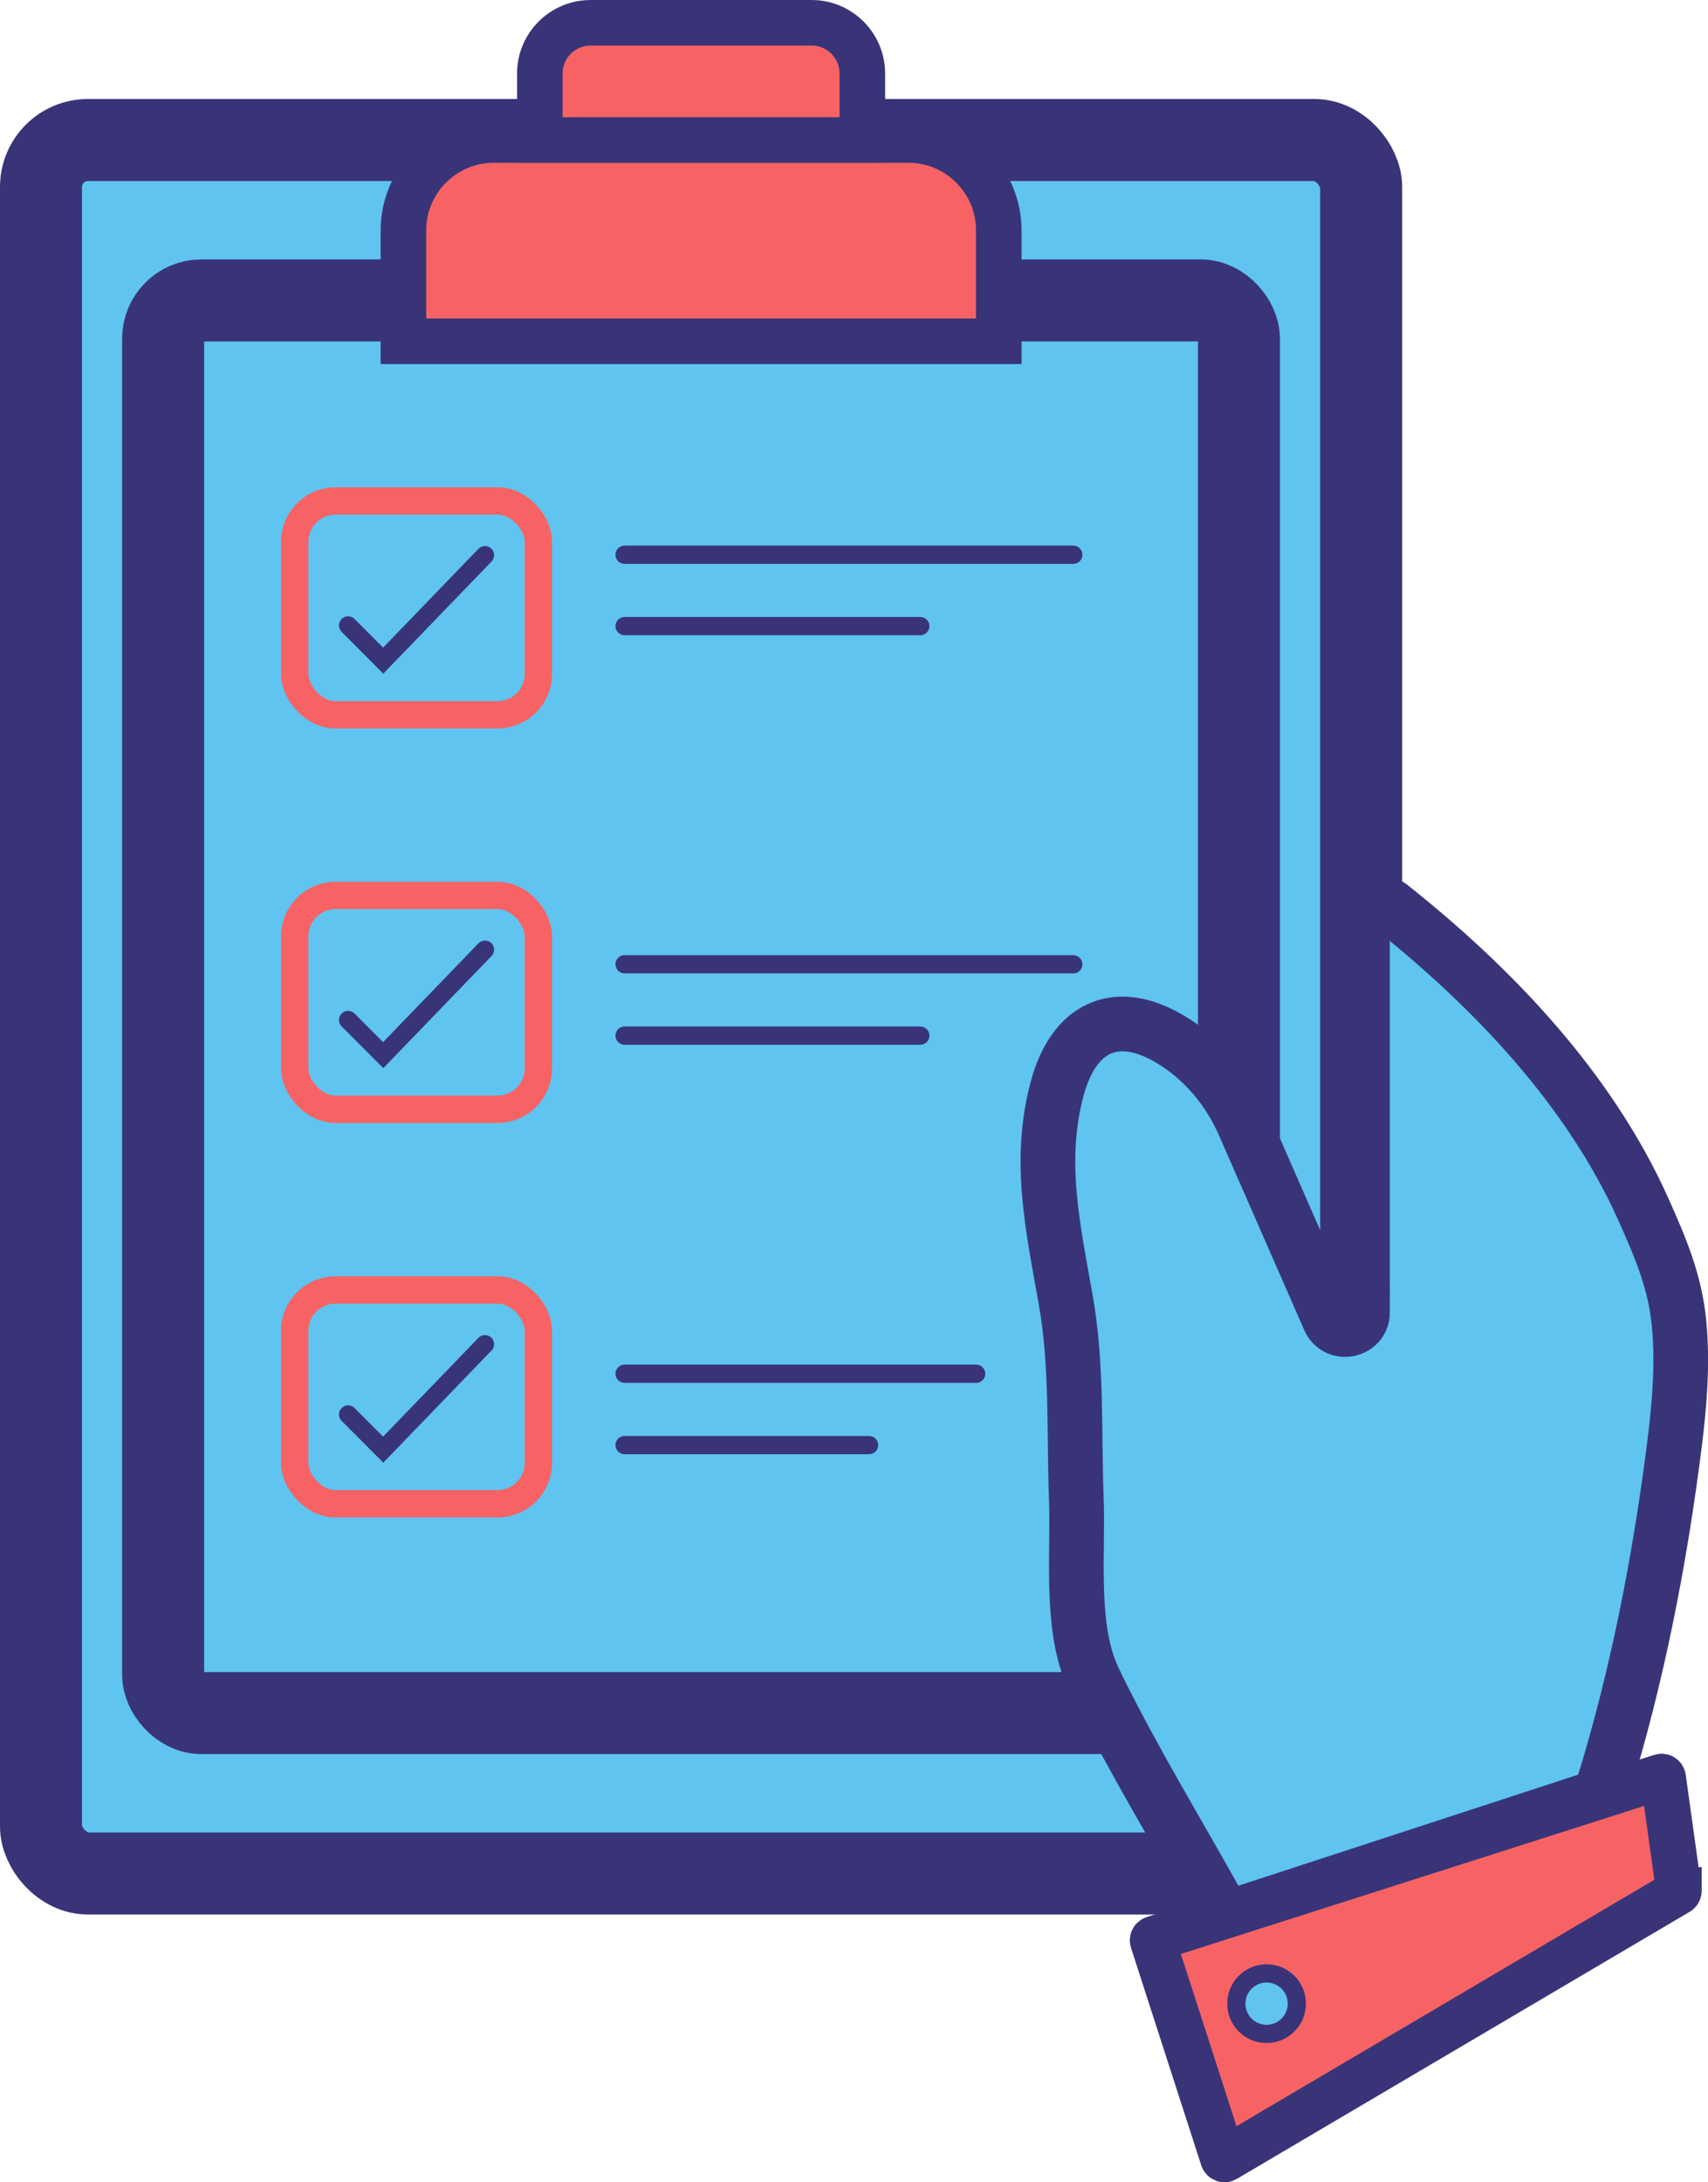 <?xml version="1.0" encoding="UTF-8"?><svg xmlns="http://www.w3.org/2000/svg" viewBox="0 0 187.43 239.4"><defs><style>.d{stroke:#f76364;stroke-width:3px;}.d,.e,.f,.g,.h,.i{stroke-miterlimit:10;}.d,.f{fill:none;}.e,.f{stroke-width:2px;}.e,.f,.g,.h,.i{stroke:#393478;}.e,.h,.i{fill:#5fc4f0;}.f{stroke-linecap:round;}.g{fill:#f76364;stroke-width:5px;}.h{stroke-width:9px;}.i{stroke-width:6px;}</style></defs><g id="a"/><g id="b"><g id="c"><g><rect class="h" x="4.5" y="15.36" width="144.87" height="190.18" rx="5.15" ry="5.15"/><rect class="h" x="17.9" y="32.96" width="118.06" height="154.98" rx="4.2" ry="4.2"/><path class="g" d="M54.19,15.36h45.49c5.47,0,9.92,4.44,9.92,9.92v12.16H44.27v-12.16c0-5.47,4.44-9.92,9.92-9.92Z"/><path class="g" d="M64.81,2.5h24.25c3.08,0,5.57,2.5,5.57,5.57v7.29H59.24v-7.29c0-3.08,2.5-5.57,5.57-5.57Z"/><path class="i" d="M149.51,143.96v-43.02c0-1.59,1.83-2.49,3.08-1.5,11.27,8.94,21.88,20.09,27.79,33.33,1.85,4.15,3.45,7.88,3.88,12.49,.41,4.37,.05,8.78-.5,13.14-1.58,12.58-4.1,25.63-7.88,37.74-.18,.59-.64,1.04-1.22,1.23l-38.68,12.64c-.87,.28-1.81-.09-2.26-.88-4.4-7.91-9.17-15.71-13.18-23.82-.46-.94-.91-1.88-1.23-2.88-1.76-5.4-.99-12.41-1.2-18.1-.27-7.2,.11-14.47-1.14-21.6-1.39-7.93-3.11-15.33-.95-23.34,1.77-6.55,6.32-9.01,12.44-5.35,3.61,2.16,6.38,5.48,8.06,9.33l9.35,21.35c.83,1.89,3.65,1.3,3.65-.76Z"/><path class="g" d="M184.23,207.41l-1.72-12.36c-.02-.11-.12-.18-.23-.14l-55.68,17.79c-.09,.03-.14,.13-.11,.22l7.71,23.87c.03,.11,.16,.16,.26,.1l49.69-29.3c.06-.04,.09-.11,.09-.18Z"/><g><rect class="d" x="32.34" y="54.96" width="26.74" height="23.46" rx="4.48" ry="4.48"/><polyline class="f" points="38.2 68.62 42.05 72.48 53.22 60.91"/></g><g><rect class="d" x="32.34" y="98.24" width="26.74" height="23.46" rx="4.48" ry="4.48"/><polyline class="f" points="38.2 111.9 42.05 115.76 53.22 104.19"/></g><g><rect class="d" x="32.34" y="141.52" width="26.74" height="23.46" rx="4.48" ry="4.48"/><polyline class="f" points="38.2 155.18 42.05 159.04 53.22 147.47"/></g><line class="f" x1="68.54" y1="60.86" x2="117.78" y2="60.86"/><line class="f" x1="68.54" y1="68.69" x2="100.99" y2="68.69"/><line class="f" x1="68.54" y1="105.79" x2="117.78" y2="105.79"/><line class="f" x1="68.54" y1="113.62" x2="100.99" y2="113.62"/><line class="f" x1="68.54" y1="150.71" x2="107.12" y2="150.71"/><line class="f" x1="68.54" y1="158.54" x2="95.37" y2="158.54"/><circle class="e" cx="138.99" cy="219.82" r="3.32"/></g></g></g></svg>
